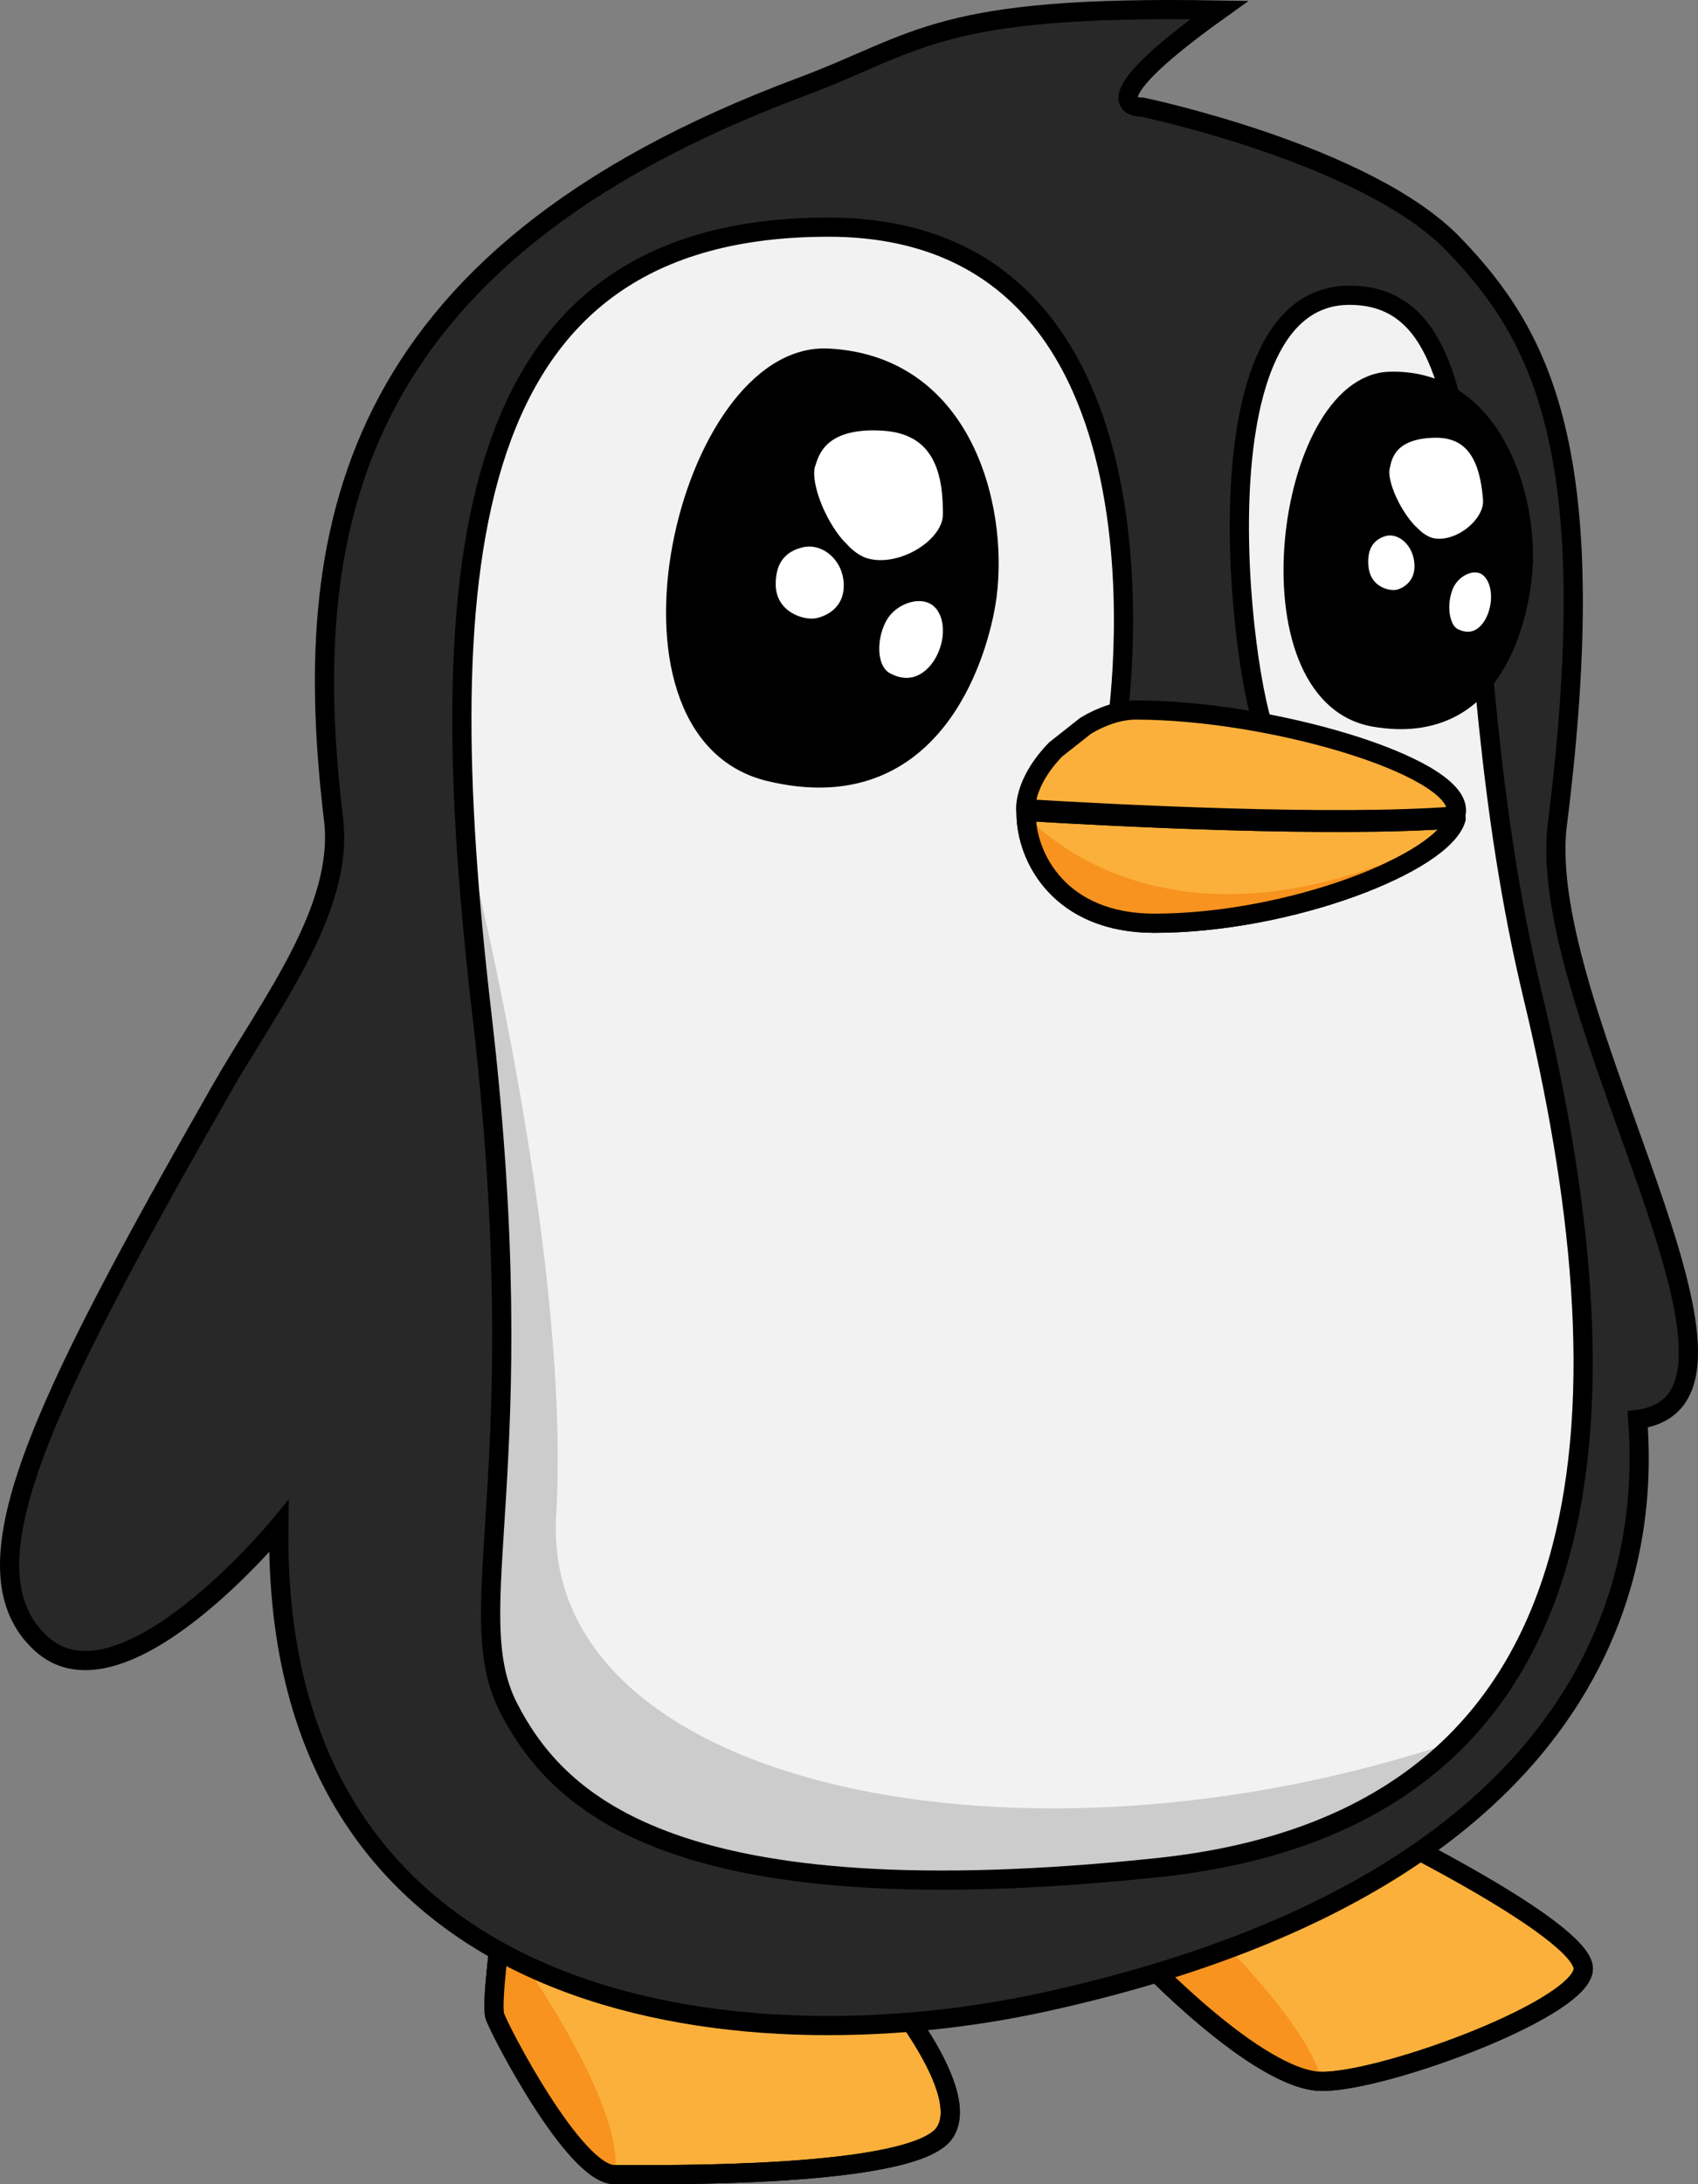 <?xml version="1.0" encoding="UTF-8"?>
<svg id="Layer_2" data-name="Layer 2" xmlns="http://www.w3.org/2000/svg" viewBox="0 0 707.81 910.36">
  <rect x="0" y="0" width="707.81" height="910.36" fill="#808080" stroke="none"/>
  <defs>
    <style>
      .cls-1 {
        fill: #f2f2f2;
      }

      .cls-2 {
        fill: #f7931e;
      }

      .cls-3 {
        fill: #ccc;
      }

      .cls-4 {
        fill: #282828;
      }

      .cls-4, .cls-5, .cls-6, .cls-7, .cls-8, .cls-9, .cls-10, .cls-11, .cls-12 {
        stroke: #000;
      }

      .cls-4, .cls-5, .cls-6, .cls-7, .cls-9, .cls-10, .cls-12 {
        stroke-width: 8px;
      }

      .cls-4, .cls-5, .cls-6, .cls-8, .cls-10, .cls-11, .cls-12 {
        stroke-miterlimit: 10;
      }

      .cls-5, .cls-8 {
        fill: #fff;
      }

      .cls-6, .cls-7 {
        fill: #fbb03b;
      }

      .cls-7, .cls-9 {
        stroke-linejoin: round;
      }

      .cls-8, .cls-11 {
        stroke-width: 7.84px;
      }

      .cls-9 {
        stroke-linecap: round;
      }

      .cls-9, .cls-10 {
        fill: none;
      }
    </style>
  </defs>
  <g id="Layer_1-2" data-name="Layer 1">
    <path class="cls-1" d="M180.05,178.52s7.17-60.73,76.53-92.76,323.4,23.99,323.4,23.99c0,0,55.33,10.06,55.13,68.76-.2,58.71-11.2,166.77,7.54,204.16,18.74,37.39,43.58,217.28,17.34,272.43s-83.17,199.86-378.36,160.91c-175.13-23.1-127.63-255.21-127.63-255.21l26.05-382.3Z"/>
    <path class="cls-6" d="M208.89,804.48s-4.2,30.45-2.62,35.7,33.07,66.15,49.87,66.15c18.37,0,124.42,1.57,137.55-17.32,13.12-18.9-30.97-68.25-30.97-68.25l-153.82-16.27Z"/>
    <path class="cls-6" d="M475.06,814.98s49.35,52.5,76.12,52.5,111.44-31.5,108.75-47.77c-2.7-16.27-81.45-55.12-81.45-55.12l-103.42,50.4Z"/>
    <path class="cls-2" d="M208.89,804.48s53.07,71.47,47.25,101.85c-22.85-11.25-49.87-66.15-49.87-66.15l2.62-35.7Z"/>
    <path class="cls-2" d="M492.47,792.93s50.46,44.75,58.72,74.55c-25.47,.06-76.12-52.5-76.12-52.5l17.41-22.05Z"/>
    <path class="cls-10" d="M208.89,804.48s-4.2,30.45-2.62,35.7,33.07,66.15,49.87,66.15c18.37,0,124.42,1.57,137.55-17.32,13.12-18.9-30.97-68.25-30.97-68.25l-153.82-16.27Z"/>
    <path class="cls-3" d="M192.53,341.62s45.92,176.46,39.31,290.23c-6.61,113.77,195.87,154.56,375.27,93.71-11.17,8.07-46.82,49.37-124.59,64.34-92.3,17.77-227.98,8.79-227.98,8.79l-100.54-110.21,38.53-346.86Z"/>
    <path class="cls-10" d="M475.06,814.98s49.35,52.5,76.12,52.5,111.44-31.5,108.75-47.77c-2.7-16.27-81.45-55.12-81.45-55.12l-103.42,50.4Z"/>
    <path class="cls-4" d="M649.19,343.56c19.55-155.75-6.98-204.03-43.25-241.7-36.28-37.67-129.75-57.21-129.75-57.21,0,0-26.51,1.4,32.09-40.46-117.75-2.11-124.74,13.53-174.4,32.09C142.05,107.96,124.93,223.8,139.05,341.62c4.47,37.33-26.63,76.98-46.92,112.54C15.98,587.65-16.31,654.35,17.17,685.04c33.49,30.7,99.06-48.83,99.06-48.83-2.79,205.09,192.53,226.02,319.5,198.12,253.63-55.75,249.73-203.7,246.94-242.76,65.58-8.38-43.25-170.22-33.48-248.01Zm-166.88,434.86c-199.94,20.98-249.31-25.92-270.29-66.65s11.11-97.5-11.1-288.62c-22.22-191.12-8.64-328.48,144.4-328.48s120.01,209.39,120.01,209.39l47.84,43.62s25.92-27.94,16.05-39.04c-9.88-11.11-34.57-185.58,33.31-185.58s38.26,133.29,76.52,292.51c38.27,159.21,43.2,341.87-156.74,362.85Z"/>
    <path class="cls-7" d="M607.11,337.65c0,.8-.12,1.62-.37,2.45-50.97,3.94-141.44-.76-179.21-3.04,.23-8.23,5.22-17.21,12.5-24.68l12.57-9.93c6.75-4.03,14.08-6.53,20.91-6.53,55.64,0,133.6,22.97,133.6,41.73Z"/>
    <g>
      <path class="cls-12" d="M410.93,251.84c-3.78,22.06-22.57,86.17-90.27,69.76-71.35-17.3-33.85-175.42,24.62-172.34,58.47,3.08,71.81,66.68,65.65,102.58Z"/>
      <path class="cls-5" d="M393.4,251.26c-6.86-8.58-21.15-4.57-26.87,4.57-5.54,8.86-5.94,23.73,2.57,28.3,20.72,11.13,35.05-19.43,24.3-32.87Z"/>
      <path class="cls-5" d="M397.06,214.39c0-13.44-1.67-37.16-28.82-38.88-27.16-1.72-30.76,12.97-32.3,17.72-3.43,10.58,9.72,39.54,25.15,43.5,15.44,3.95,35.97-8.91,35.97-22.34Z"/>
      <path class="cls-5" d="M333.55,224.25c-8.12,1.98-14.21,7.7-14.2,19.17,0,14.55,14.37,19.68,21.73,18.14s15.57-7.53,14.55-19.51c-1.03-11.98-11.72-20.33-22.07-17.8Z"/>
    </g>
    <g>
      <path class="cls-11" d="M634.91,237.23c-1.3,17.98-10.87,70.7-62.13,61.73-54.02-9.45-36.97-138.93,6.54-140.11,43.51-1.18,57.71,49.13,55.58,78.38Z"/>
      <path class="cls-8" d="M621.88,237.86c-5.66-6.47-15.98-2.36-19.59,5.36-3.5,7.47-2.79,19.45,3.83,22.59,16.1,7.66,24.64-17.82,15.76-27.95Z"/>
      <path class="cls-8" d="M622.1,207.98c-.91-10.8-3.75-29.78-23.98-29.46-20.23,.32-21.9,12.35-22.72,16.27-1.82,8.72,9.88,31.19,21.58,33.4s26.03-9.41,25.12-20.21Z"/>
      <path class="cls-8" d="M575.73,219.88c-5.88,2.1-10,7.08-9.22,16.3,.99,11.7,11.98,14.92,17.33,13.23,5.35-1.7,11.02-7.03,9.45-16.59-1.57-9.57-10.06-15.61-17.56-12.93Z"/>
    </g>
    <path class="cls-7" d="M606.93,341.22c-5.37,18.58-69.48,43.57-125.78,43.57-39.21,0-53.44-27.27-53.44-46.02,0-.2,0-.39,.01-.59,37.77,2.28,128.24,6.98,179.21,3.04Z"/>
    <path class="cls-2" d="M426.23,338.29s48.96,60.58,152.46,20.87c-62.67,34.75-118.11,20.73-118.11,20.73l-23.28-14.67-10.89-12.89-.18-14.03Z"/>
    <path class="cls-9" d="M606.93,341.22c-5.37,18.58-69.48,43.57-125.78,43.57-39.21,0-53.44-27.27-53.44-46.02,0-.2,0-.39,.01-.59,37.77,2.28,128.24,6.98,179.21,3.04Z"/>
  </g>
</svg>
